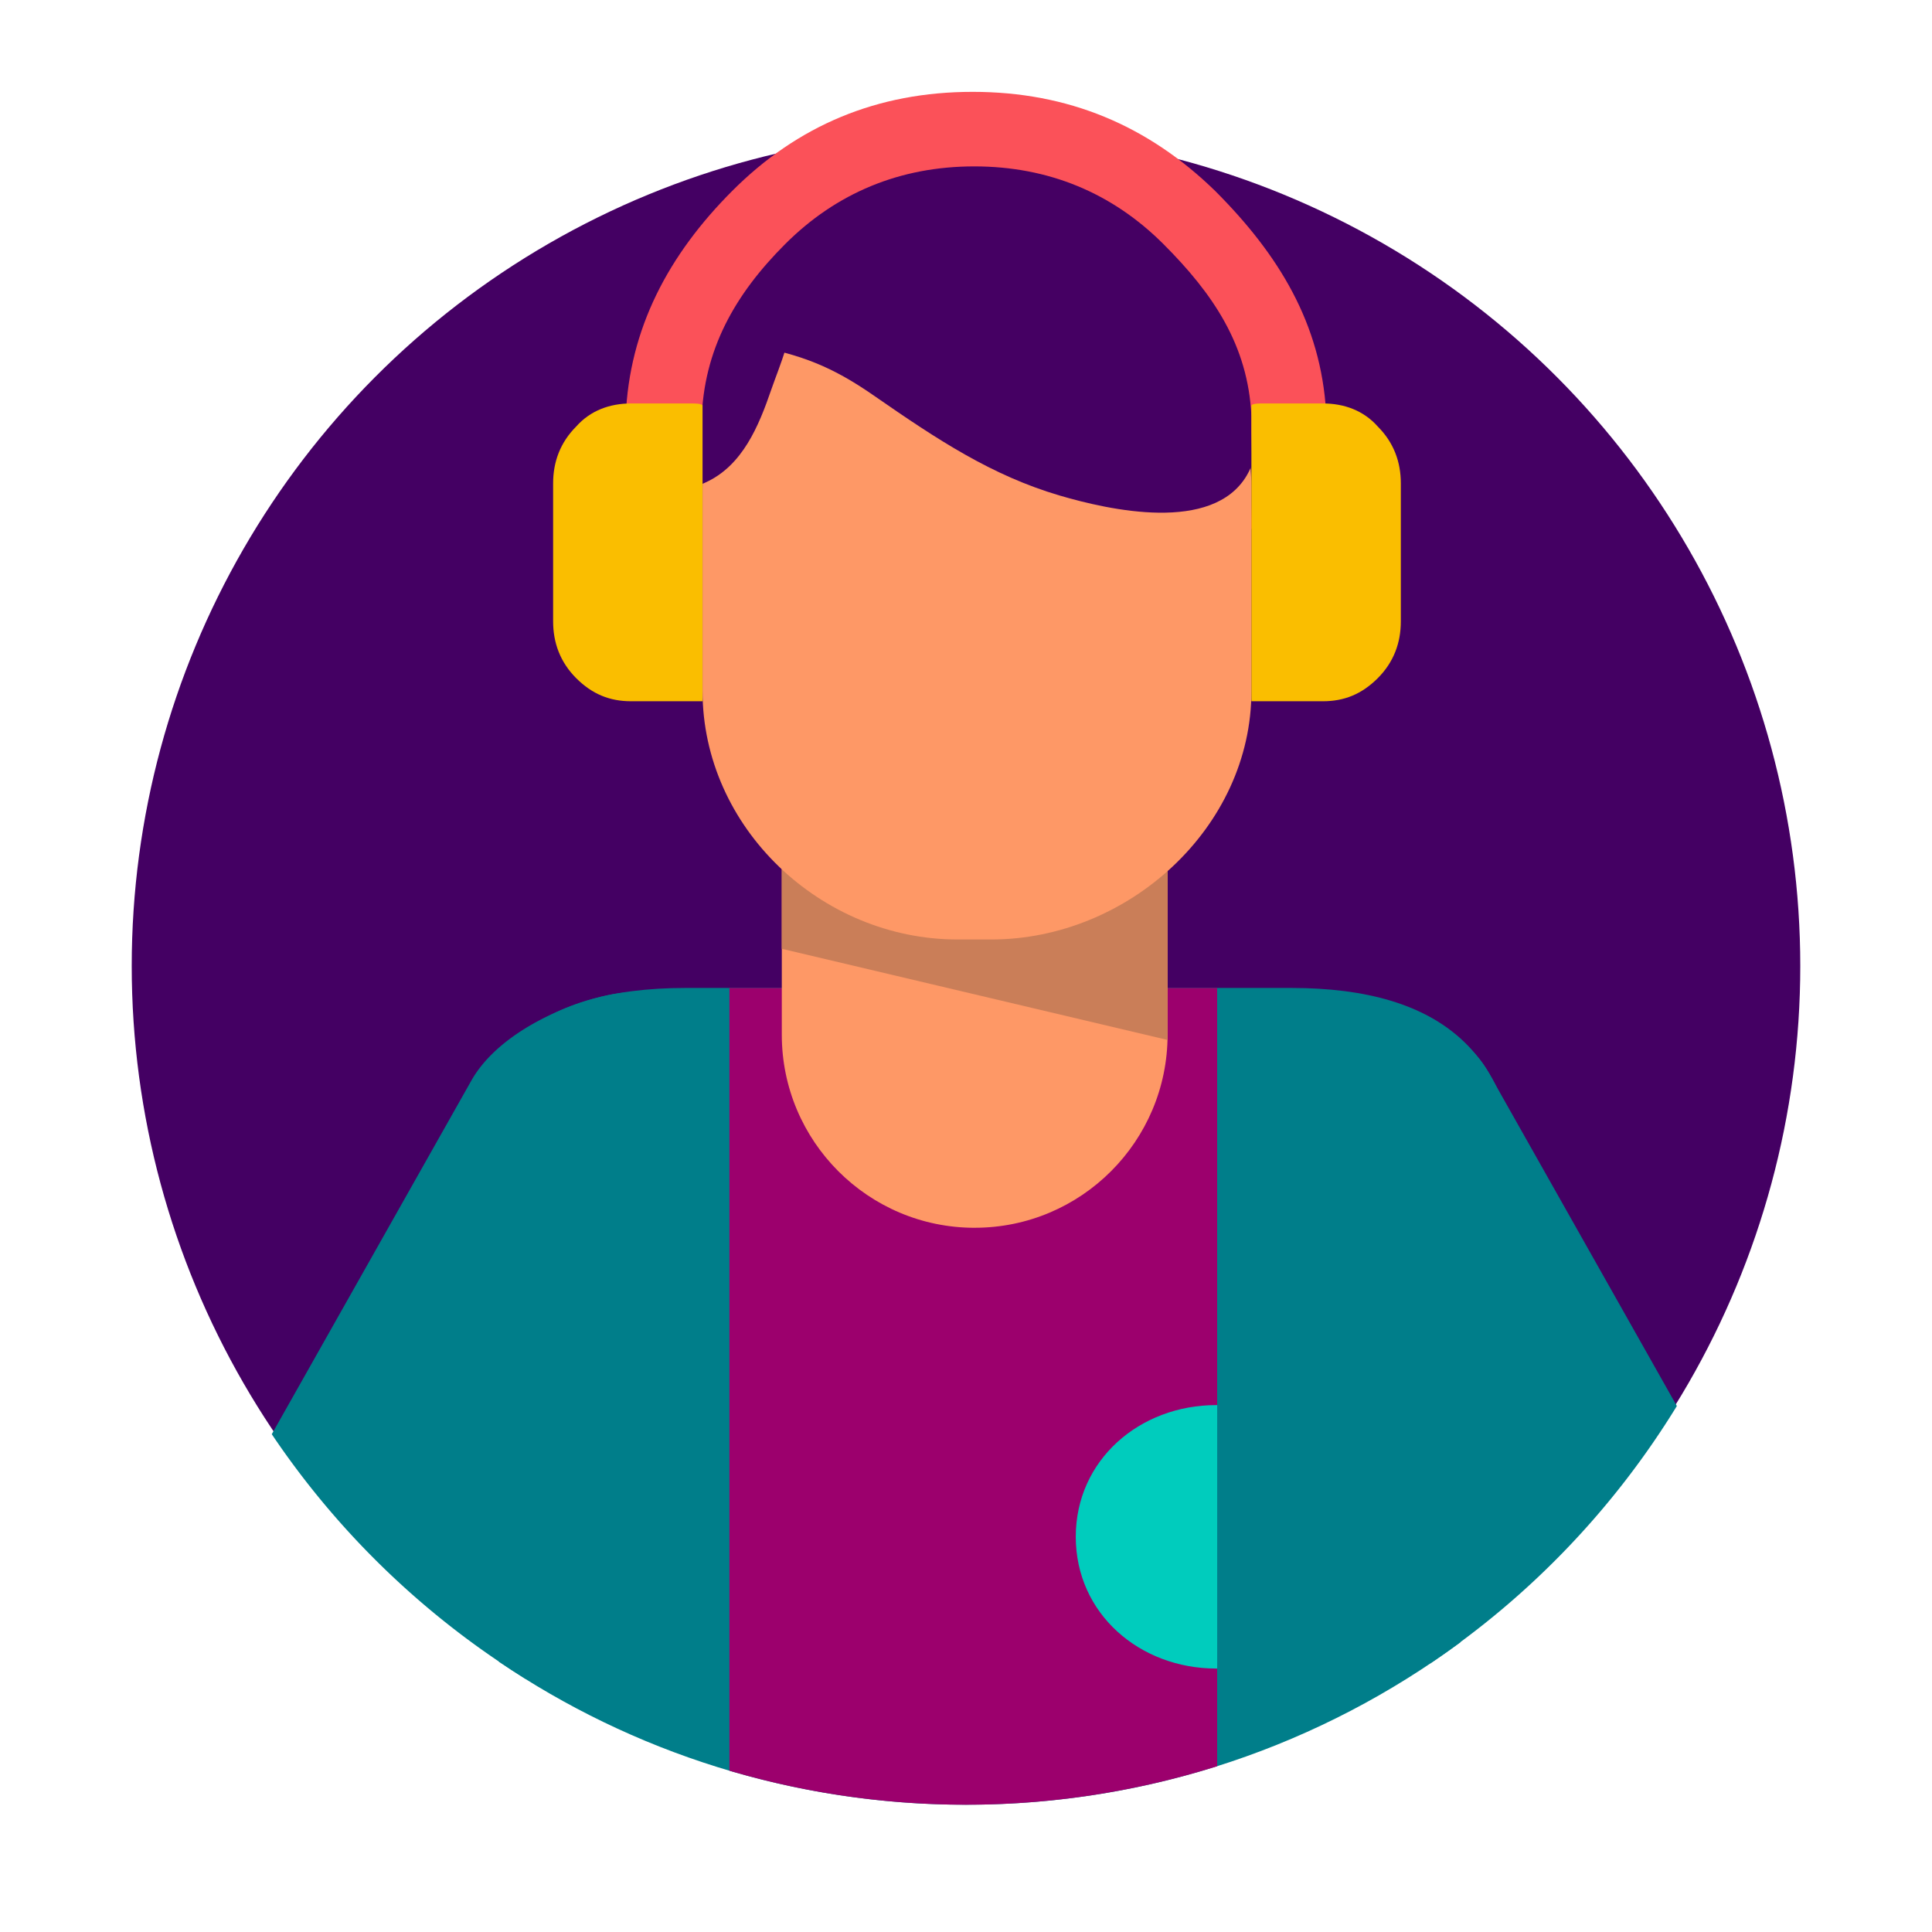 <svg xmlns="http://www.w3.org/2000/svg" width="88" height="88" fill="none" viewBox="0 0 88 88"><circle cx="44" cy="44" r="38" fill="#440063"/><path fill="#007E8A" d="M58.815 45H31.232c-6.905 0-10.353 3.061-10.353 9.668l1.844 21.02C28.79 79.804 36.118 82.203 44 82.203c8.435 0 16.216-2.75 22.522-7.4l2.646-20.135C69.177 48.061 65.72 45 58.815 45z"/><path fill="#007E8A" d="M32.135 46.17c-1.908-0.997-3.06-1.26-5.135-0.67-2.065 0.59-4.462 1.86-5.512 3.687l-9.109 16.139a38.222 38.222 0 0 0 11.57 11.147l11.348-20.107c1.033-1.827 1.245-3.737 0.637-5.73-0.627-1.984-1.89-3.47-3.799-4.466zM67.766 48.79c-1.05-1.827-3.201-2.427-5.266-3.017-2.074-0.59-3.473-0.997-5.381 0-1.909 0.996-3.18 2.482-3.799 4.457-0.617 1.993-0.405 3.903 0.636 5.73L65.14 75.77a38.203 38.203 0 0 0 11.238-11.728l-8.61-15.253z"/><path fill="#9C006D" d="M33.223 80.653A38.13 38.13 0 0 0 44 82.203c3.983 0 7.827-0.618 11.44-1.753V45H33.224v35.653z"/><path fill="#00CCBD" d="M55.44 64h-0.045C51.91 64 49 66.5 49 70s2.91 6 6.395 6h0.046V64z"/><path fill="#FE9866" d="M44.396 55.923c4.85 0 8.786-3.94 8.786-8.794V33.417H35.61V47.13c0 4.854 3.936 8.794 8.785 8.794z"/><path fill="#CA7E58" d="M53.182 47.37V33.416H35.61v9.8l17.57 4.152z"/><path fill="#450063" d="M44.636 36.24c-7.172 0-13.045-5.877-13.045-13.056V19.99c0-7.179 5.873-13.057 13.045-13.057S57.68 12.812 57.68 19.991v3.193c0 7.179-5.873 13.057-13.045 13.057z"/><path fill="#FE9866" d="M45.152 42.792h-1.54C37.4 42.792 32 37.7 32 31.48v-9.273c0-6.22 5.4-11.313 11.613-11.313h1.54C51.365 10.893 57 15.986 57 22.206v9.264c0.01 6.229-5.625 11.322-11.848 11.322z"/><path fill="#450063" d="M34.385 15.747c2.13 0.442 3.466 0.913 5.43 2.279 2.922 2.03 5.374 3.635 8.435 4.54 2.286 0.673 6.978 1.725 8.536-0.905 1.015-1.716 0.323-4.438-0.525-6.127-1.66-3.294-3.955-4.217-7.09-4.936-3.161-0.73-10.647-1.458-12.758 1.974l-2.028 3.175z"/><path fill="#FB5159" d="M60.236 24.42c0-0.083 0.083-0.156 0.083-0.156V23.94c0-2.658 0.083-4.033 0.083-4.116v-0.083-0.406-0.157-0.406c-0.24-4.032-2.15-7.17-5.054-10.076-3.06-2.98-6.693-4.512-11.044-4.512-4.351 0-7.974 1.531-10.952 4.512-2.904 2.907-4.695 6.27-4.852 10.303v7.096c0 0.406 0.157 0.803 0.562 1.209 0.323 0.323 0.729 0.48 1.208 0.48 0.406 0 0.802-0.157 1.208-0.48 0.322-0.323 0.48-0.73 0.48-1.21v-6.292c0-0.083-0.084-0.157-0.084-0.24v-0.157c0-0.083 0-0.157 0.083-0.24 0.083-3.23 1.515-5.754 3.801-8.042 2.333-2.335 5.236-3.544 8.62-3.544 3.383 0 6.287 1.21 8.62 3.544 2.258 2.26 3.845 4.595 4.002 7.815v0.72c0 0.406 0.083 1.698 0 4.033v0.405"/><path fill="#FABE00" d="M57.5 18.377h2.757c0.968 0 1.853 0.322 2.499 1.051 0.728 0.73 1.05 1.615 1.05 2.584v6.293c0 0.97-0.322 1.855-1.05 2.584-0.729 0.729-1.53 1.052-2.499 1.052H57V18.459c0.083-0.082 0.343-0.082 0.5-0.082z"/><path fill="#450063" d="M36.019 14.03c0.156 1.163-0.517 2.64-0.886 3.71-0.571 1.66-1.309 3.478-3.014 4.244-2.332 1.052-0.35-1.855 0-2.537 0.6-1.154 0.867-2.409 1.549-3.534 0.46-0.776 1.143-2.132 2.35-1.883z"/><path fill="#FABE00" d="M31.5 18.377h-2.757c-0.968 0-1.853 0.322-2.499 1.051-0.728 0.73-1.05 1.615-1.05 2.584v6.293c0 0.97 0.322 1.855 1.05 2.584 0.729 0.729 1.53 1.052 2.499 1.052H32V18.459c-0.083-0.082-0.343-0.082-0.5-0.082z"/></svg>